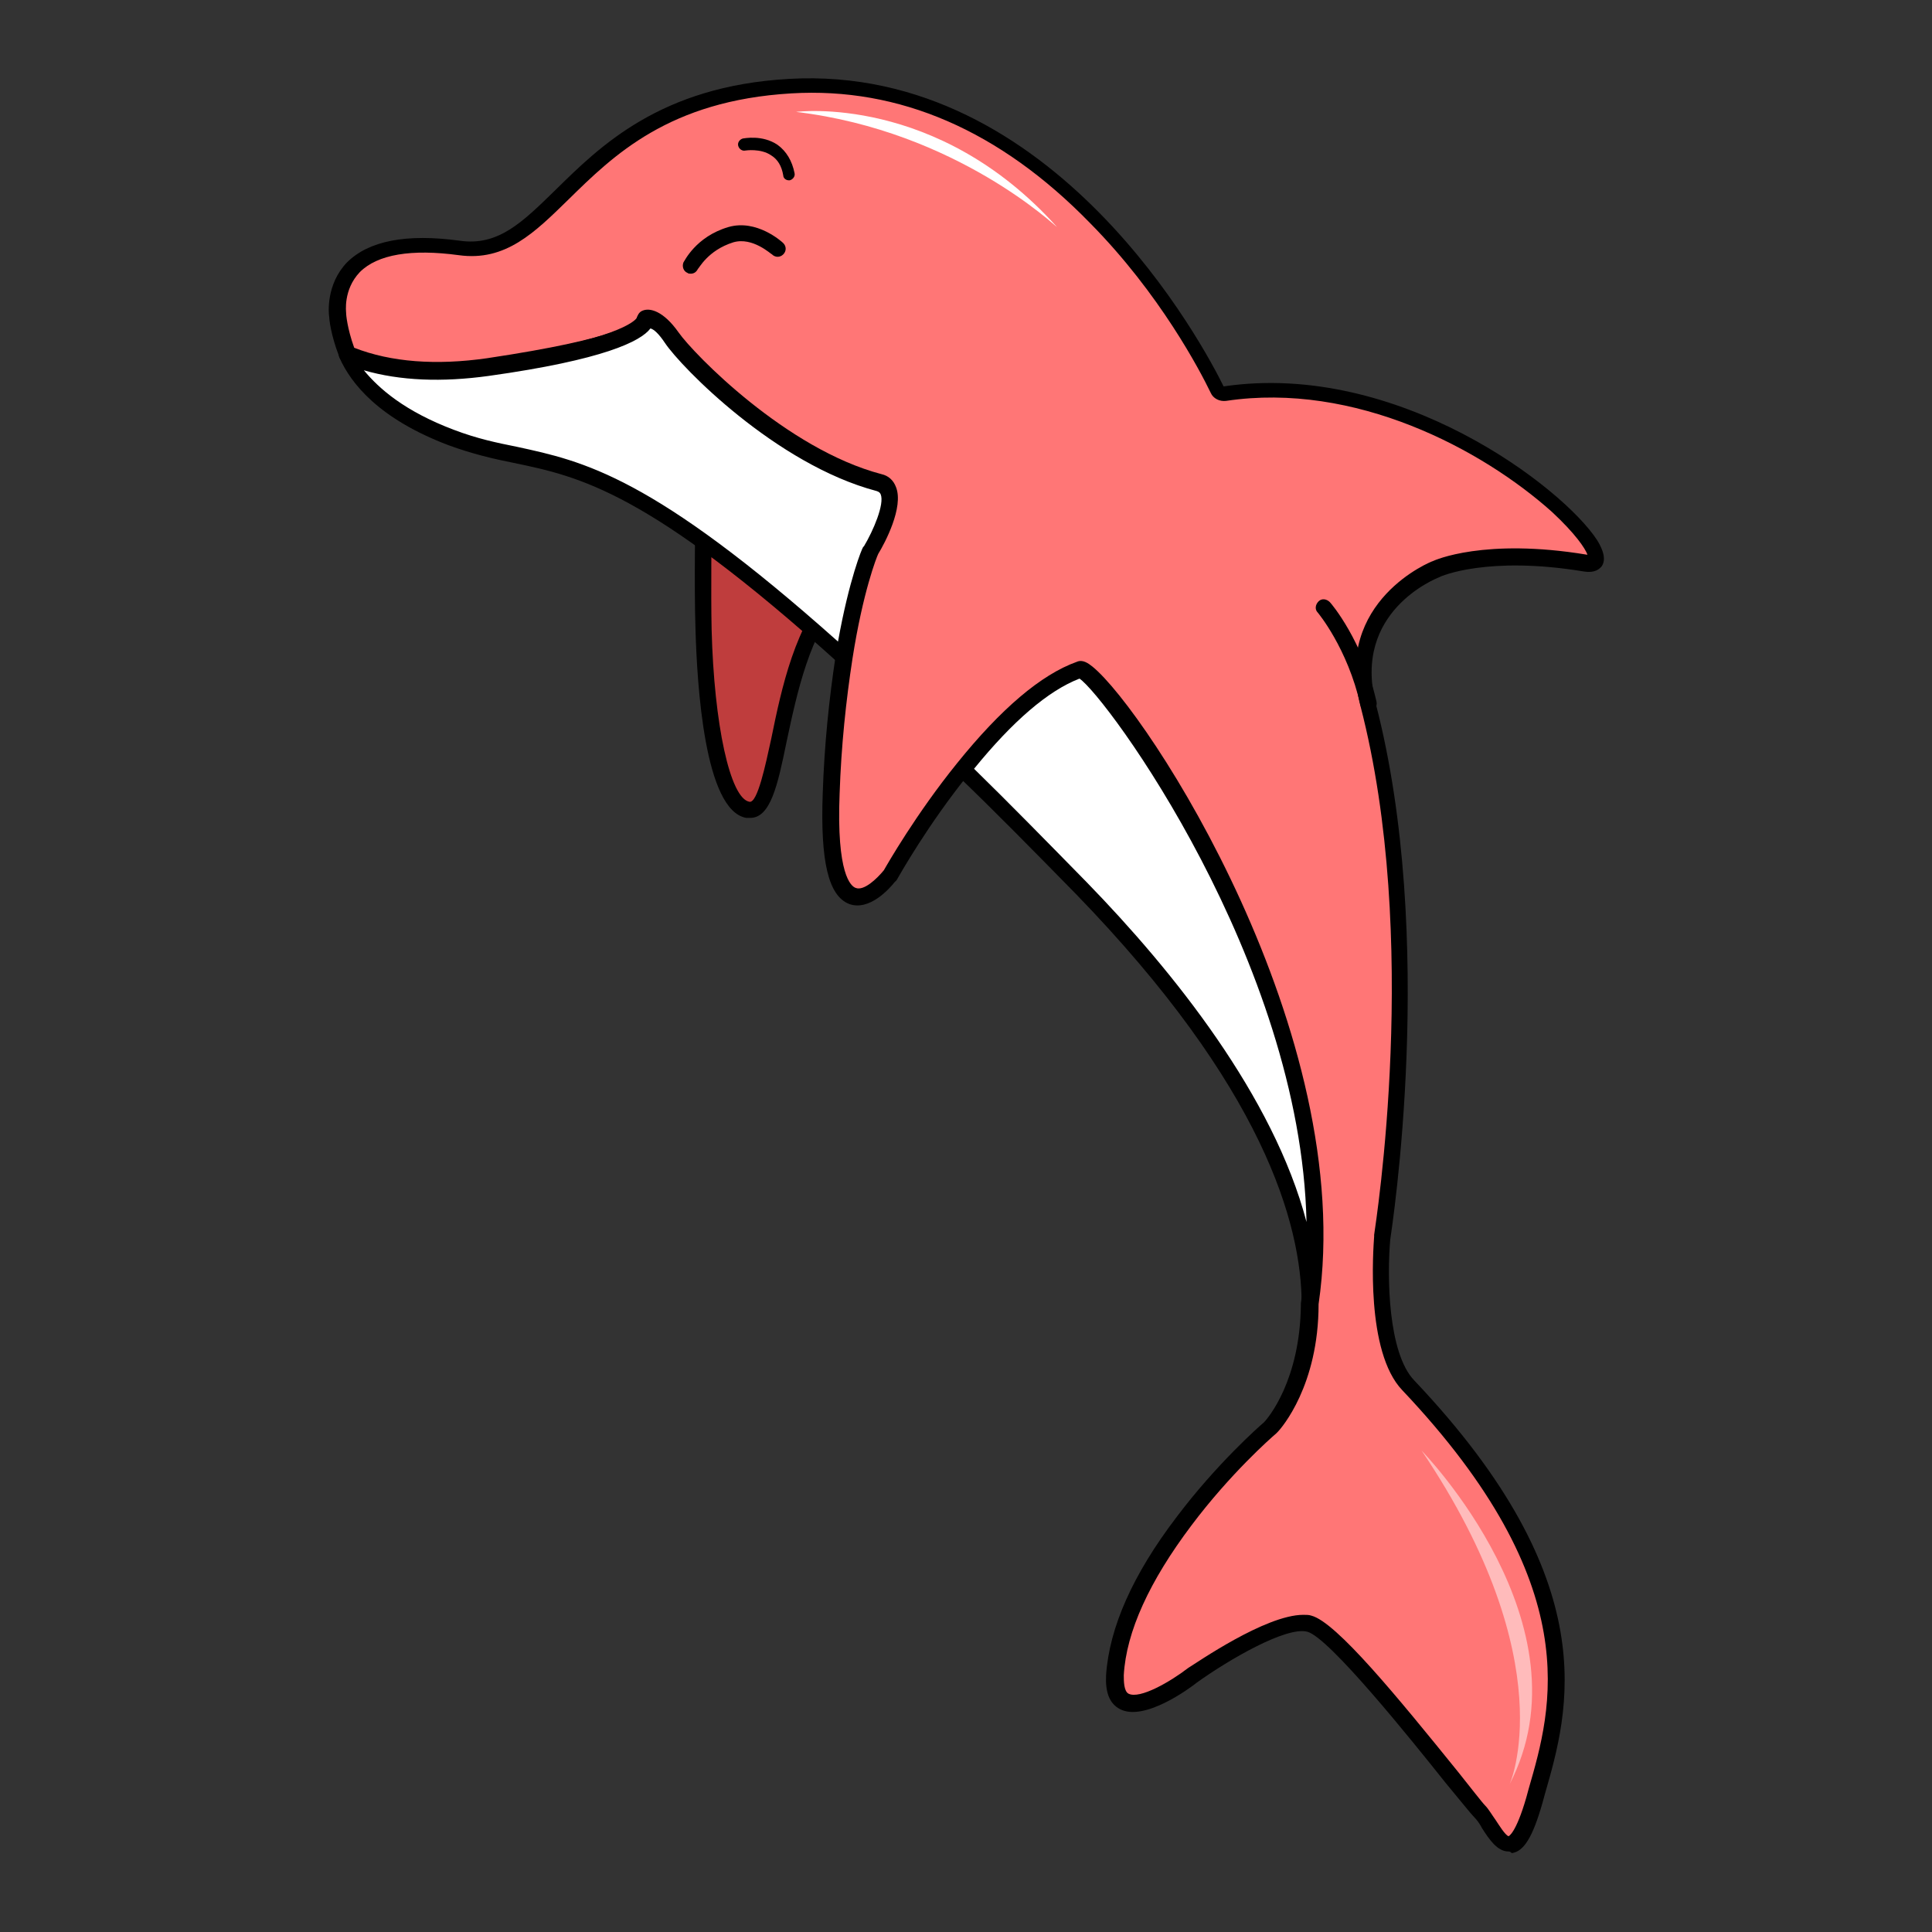 <?xml version="1.0" encoding="utf-8"?>
<!-- Generator: Adobe Illustrator 25.3.1, SVG Export Plug-In . SVG Version: 6.00 Build 0)  -->
<svg version="1.1" id="레이어_1" xmlns="http://www.w3.org/2000/svg" xmlns:xlink="http://www.w3.org/1999/xlink" x="0px"
	 y="0px" viewBox="0 0 240 240" style="enable-background:new 0 0 240 240;" xml:space="preserve">
<rect x="0" y="0" width="240" height="240" fill="#333333" stroke="none"/>
<style type="text/css">
	.st0{fill:#BF3D3D;}
	.st1{fill:none;}
	.st2{fill:#FF7676;}
	.st3{fill:#FFFFFF;}
	.st4{opacity:0.5;}
</style>
<g>
	<g>
		<path class="st0" d="M87.4,62.7c0,0-0.2,9.6,0,15.5s1.2,21.6,5.5,22.4s3.1-18.7,11.2-27.2S87.4,62.7,87.4,62.7z"/>
		<path d="M93.2,101.6c-0.2,0-0.3,0-0.5,0c-5.2-0.9-6.1-16.6-6.3-23.3c-0.2-5.9,0-15.5,0-15.6v-1.1l1.1,0.1c1.7,0.1,16.9,1.6,19,7.1
			c0.6,1.7,0.1,3.4-1.7,5.3c-4.2,4.4-5.8,12-7.1,18.1C96.6,97.6,95.7,101.6,93.2,101.6z M88.4,63.8c0,2.7-0.1,9.7,0,14.4
			c0.3,11.8,2.3,21,4.7,21.4c1,0.2,2-4.6,2.7-7.8c1.3-6.4,3-14.3,7.6-19.1c1.7-1.8,1.4-2.8,1.2-3.2C103.5,66.4,94.5,64.5,88.4,63.8z
			"/>
	</g>
	<g>
		<g>
			<path class="st1" d="M162.7,162c-0.8,5.3-2.3,10.5-4.9,15.4C157.8,177.4,162.7,172.4,162.7,162z"/>
		</g>
		<g>
			<path class="st2" d="M152.1,48.8c-0.4,0.1-0.7-0.1-0.9-0.4c-2.3-4.8-20.5-39.7-53.1-37.8C70.9,12.2,69.4,32.5,57,30.7
				c-16.9-2.4-15.1,8.4-15.1,8.4S42,41,43,43.7c0.1,0.2,0.3,0.4,0.5,0.5c3.9,1.5,9.5,2.5,17.1,1.4c21.7-3.2,19-5.6,19.6-5.9
				c0.5-0.2,1.7,0.2,3.2,2.3c2,2.9,13.6,14.8,25.8,18c3.4,0.9-0.6,7.8-1,8.4v0.1c-0.2,0.5-1.9,4.8-3.3,13.2
				c-0.7,4.5-1.4,10.1-1.6,16.9c-0.7,19.7,6.6,11,7.2,10.2c0,0,0-0.1,0.1-0.1c0.4-0.6,4-6.9,9-13.2c4.2-5.2,9.4-10.4,14.4-12.3
				c2.4-0.9,34,42.1,28.7,78.8v0.1c0,9.8-4.4,14.8-4.8,15.3c0,0,0,0-0.1,0.1c-0.4,0.4-5.7,5.1-10.7,11.6c-4.2,5.6-8.2,12.5-8.6,19.2
				c-0.5,7.9,9.7,0,9.7,0s10.5-7.4,14.5-6.4s19.4,21.6,21.1,23.3s3.7,8.9,6.7-1.5s8.6-26-15.6-51.6c-4.4-4.6-3.3-17.7-3.2-18.3l0,0
				c0.2-1.1,5.9-36.9-1.7-66.2c-3.2-12.4,8.4-16.9,8.4-16.9s6.1-2.8,18.6-0.7C204.4,71.1,179.5,44.8,152.1,48.8z"/>
			<path d="M187.4,230c-1.4,0-2.4-1.5-3.3-2.9c-0.3-0.6-0.7-1.1-1-1.4c-0.4-0.4-1.5-1.8-3.5-4.2c-4.3-5.4-14.5-18.1-17.2-18.8
				c-2.6-0.7-9.8,3.5-13.7,6.3c-1,0.8-6.6,4.9-9.6,3.3c-1.3-0.7-1.8-2.1-1.7-4.2c0.4-5.9,3.3-12.5,8.8-19.7
				c4.9-6.5,10.2-11.2,10.8-11.7c0.5-0.5,4.5-5.2,4.6-14.6v-0.2c5.2-35.3-24-75.2-27.6-77.6c-4.1,1.6-8.7,5.6-13.7,11.9
				c-5,6.2-8.5,12.4-8.9,13.1c-0.1,0.1-0.1,0.2-0.2,0.2c-0.7,0.9-3.2,3.7-5.7,2.8c-2.6-1-3.6-5.3-3.3-13.7
				c0.2-6.1,0.8-11.8,1.6-17.1c1.4-8.5,3.2-13,3.4-13.5c0-0.1,0.1-0.1,0.1-0.2c1.4-2.3,2.5-5.4,2.1-6.5c-0.1-0.2-0.2-0.3-0.5-0.4
				c-12.5-3.3-24.3-15.4-26.3-18.4c-0.8-1.1-1.4-1.6-1.8-1.8c-0.7,1.4-3.5,3.4-20.1,5.9c-6.7,1-12.7,0.5-17.6-1.4
				c-0.5-0.2-0.9-0.6-1-1c-1-2.6-1.2-4.5-1.2-4.8c-0.1-0.5-0.4-4.1,2.2-6.8c2.7-2.7,7.4-3.6,14-2.7c4.8,0.7,7.8-2.3,11.9-6.3
				c5.5-5.4,13-12.9,29-13.8c33.1-1.9,51.7,33.5,54,38.2c21.7-3.2,42.2,12.6,46.4,19.1c0.3,0.5,1.3,2.1,0.6,3.2
				c-0.3,0.4-0.9,0.9-2.2,0.7c-12-2-17.9,0.6-18,0.7c-0.5,0.2-10.8,4.3-7.9,15.7c7.6,29.3,2,65.1,1.8,66.6c-0.4,4.5-0.3,14.1,3,17.5
				c23.8,25.1,19.2,41,16.2,51.4l-0.3,1.1c-1.2,4.2-2.3,6-3.8,6.2C187.6,230,187.5,230,187.4,230z M161.9,200.6c0.4,0,0.7,0,1,0.1
				c3.1,0.8,10.7,10.1,18.3,19.5c1.6,2,2.9,3.7,3.3,4.1c0.4,0.4,0.8,1.1,1.3,1.8c0.4,0.6,1.2,1.9,1.6,2c0,0,0.9-0.3,2.2-4.8l0.3-1.1
				c2.9-10,7.3-25.2-15.7-49.5c-4.6-4.8-3.6-17.6-3.5-19.1v-0.2c0.2-1.5,5.8-36.8-1.7-65.7c-3.4-13.1,8.9-18,9-18
				c0.2-0.1,6.4-2.9,19.1-0.8h0.1c-0.3-0.8-1.5-2.6-4.4-5.3c-8.7-7.8-24.5-16.2-40.5-13.8l0,0c-0.8,0.1-1.6-0.3-1.9-1
				c-1.3-2.7-6.3-12.3-15-21.1c-11.2-11.5-23.7-16.9-37.1-16.1c-15.2,0.9-22.1,7.7-27.7,13.2c-4.2,4.1-7.8,7.7-13.6,6.9
				c-5.9-0.8-10.1-0.1-12.3,2.1c-2.1,2.2-1.7,5-1.7,5.1V39c0,0,0.1,1.7,1,4.2c4.6,1.8,10.2,2.2,16.5,1.3c16.7-2.5,18.5-4.4,18.6-5
				c0.1-0.2,0.2-0.7,0.7-0.9c0.9-0.4,2.6,0,4.5,2.7s13.4,14.5,25.2,17.6c0.9,0.2,1.5,0.8,1.8,1.6c1,2.5-1.4,7-2.2,8.3
				c-0.2,0.4-1.9,4.7-3.2,13c-0.8,5.2-1.4,10.8-1.6,16.8c-0.4,10,1.4,11.5,2,11.7c1,0.4,2.6-1.1,3.5-2.2c0.4-0.7,4-7,9.1-13.3
				c5.4-6.7,10.4-11,14.9-12.6c0.7-0.3,1.4,0.2,1.9,0.6c6.8,5.5,33,45.7,28.1,79.2c0,10.1-4.6,15.4-5.1,15.9l-0.2,0.2
				c-0.6,0.5-5.7,5-10.5,11.4c-5.2,6.9-8.1,13.2-8.4,18.6c0,0.7,0,2,0.6,2.3c1.4,0.7,5.2-1.5,7.4-3.2
				C148.6,206.6,157.2,200.6,161.9,200.6z"/>
		</g>
		<g>
			<path class="st3" d="M56.1,54.4c12.5,4.7,17.5-0.8,48.8,27.3c1.5-9,3.3-13.3,3.3-13.3s4.5-7.5,1-8.4c-12.1-3.2-23.8-15.1-25.8-18
				s-3.2-2.3-3.2-2.3s0.2,3.2-19.6,5.9c-7.9,1.1-13.5,0.1-17.5-1.5C44.5,47.2,47.9,51.3,56.1,54.4z"/>
			<path d="M104.9,82.7c-0.2,0-0.5-0.1-0.7-0.3C80.5,61,72,59.2,63.8,57.5c-2.5-0.5-5.1-1.1-8.1-2.2C47,52,43.6,47.6,42.2,44.5
				c-0.2-0.4-0.1-0.8,0.2-1.1s0.7-0.4,1.1-0.2c4.6,1.9,10.3,2.3,16.9,1.4c16.4-2.3,18.5-4.8,18.7-5.1c0.1-0.3,0.3-0.6,0.6-0.8
				c0.3-0.1,2.1-0.7,4.4,2.7C86,44.1,97.5,55.9,109.3,59c0.9,0.2,1.5,0.8,1.8,1.6c1,2.6-1.6,7.2-2.2,8.3c-0.2,0.5-1.9,4.8-3.3,13
				C105.5,82.3,105.3,82.6,104.9,82.7C105.1,82.6,105,82.7,104.9,82.7z M56.4,53.4c2.9,1.1,5.3,1.6,7.8,2.1
				c8.3,1.8,16.8,3.6,39.9,24.2c1.4-7.8,3-11.6,3.1-11.7c0,0,0-0.1,0.1-0.1c1.2-2,2.6-5.3,2.1-6.5c-0.1-0.2-0.2-0.3-0.5-0.4
				c-12.5-3.3-24.3-15.4-26.3-18.4c-0.8-1.2-1.4-1.7-1.8-1.8c-1.2,1.6-5.8,3.9-20.1,5.9c-5.8,0.8-11,0.6-15.5-0.7
				C47.1,48.3,50.3,51.1,56.4,53.4L56.4,53.4z M79.2,39.7L79.2,39.7L79.2,39.7z M79.2,39.7L79.2,39.7L79.2,39.7z M79.2,39.7
				L79.2,39.7L79.2,39.7z M79.2,39.7L79.2,39.7L79.2,39.7z"/>
		</g>
		<g>
			<path class="st3" d="M134.3,110.2c22.9,23.6,28.4,40.8,28.4,51.8c5.4-36.7-26.3-79.7-28.7-78.8c-5.1,1.8-10.2,7-14.4,12.3
				C124.1,99.9,128.9,104.8,134.3,110.2z"/>
			<path d="M163.7,162.2l-2-0.1c0-10.1-4.8-27.1-28.1-51.1l0,0c-5.2-5.3-10.1-10.3-14.7-14.7l-0.6-0.6l0.6-0.7
				c5.4-6.7,10.4-11,14.9-12.6c0.7-0.3,1.4,0.2,1.9,0.6C142.3,88.4,168.6,128.6,163.7,162.2z M135,109.6
				c10.8,11.1,23.2,26.6,27.3,42.2c-0.7-32.4-24.9-65.3-28.2-67.5c-3.9,1.5-8.3,5.3-13.1,11.2C125.3,99.7,130,104.5,135,109.6
				L135,109.6z"/>
		</g>
		<g>
			<path class="st2" d="M96.6,30.9c0,0-2.8-2.6-5.8-1.7c-3.7,1.1-5,3.8-5,3.8"/>
			<path d="M85.8,34c-0.1,0-0.3,0-0.4-0.1c-0.5-0.2-0.7-0.8-0.5-1.3c0.1-0.1,1.5-3.2,5.6-4.4c3.5-1,6.6,1.8,6.8,2
				c0.4,0.4,0.4,1,0,1.4c-0.4,0.4-1,0.4-1.4,0c-0.1,0-2.4-2.2-4.8-1.5c-3.2,1-4.3,3.3-4.4,3.3C86.5,33.8,86.2,34,85.8,34z"/>
		</g>
		<g>
			<path class="st2" d="M92.5,17.9c0,0,4.7-0.9,5.5,3.7"/>
			<path d="M98,22.4c-0.4,0-0.7-0.3-0.7-0.6c-0.2-1.2-0.7-2-1.5-2.5c-1.3-0.9-3.2-0.6-3.2-0.6c-0.4,0.1-0.8-0.2-0.9-0.6
				c-0.1-0.4,0.2-0.8,0.6-0.9c0.1,0,2.4-0.5,4.3,0.8c1.1,0.8,1.8,2,2.1,3.5c0.1,0.4-0.2,0.8-0.6,0.9C98.1,22.4,98.1,22.4,98,22.4z"
				/>
		</g>
		<g>
			<path class="st3" d="M98.9,13.9c0,0,17.5-2.3,32.4,14.3C131.3,28.3,118.9,16.3,98.9,13.9z"/>
		</g>
	</g>
	<g class="st4">
		<path class="st3" d="M176.6,180.2c0,0,21.2,21.7,10.9,41.5C187.5,221.8,194.4,206.6,176.6,180.2z"/>
	</g>
	<g>
		<path class="st2" d="M164.4,75.5c0,0,3.9,4.5,5.5,12"/>
		<path d="M170,88.4c-0.5,0-0.9-0.3-1-0.8c-1.6-7.1-5.3-11.5-5.3-11.5c-0.4-0.4-0.3-1,0.1-1.4c0.4-0.4,1-0.3,1.4,0.1
			c0.2,0.2,4.1,4.8,5.8,12.4c0.1,0.5-0.2,1.1-0.8,1.2C170.1,88.4,170,88.4,170,88.4z"/>
	</g>
</g>
</svg>
